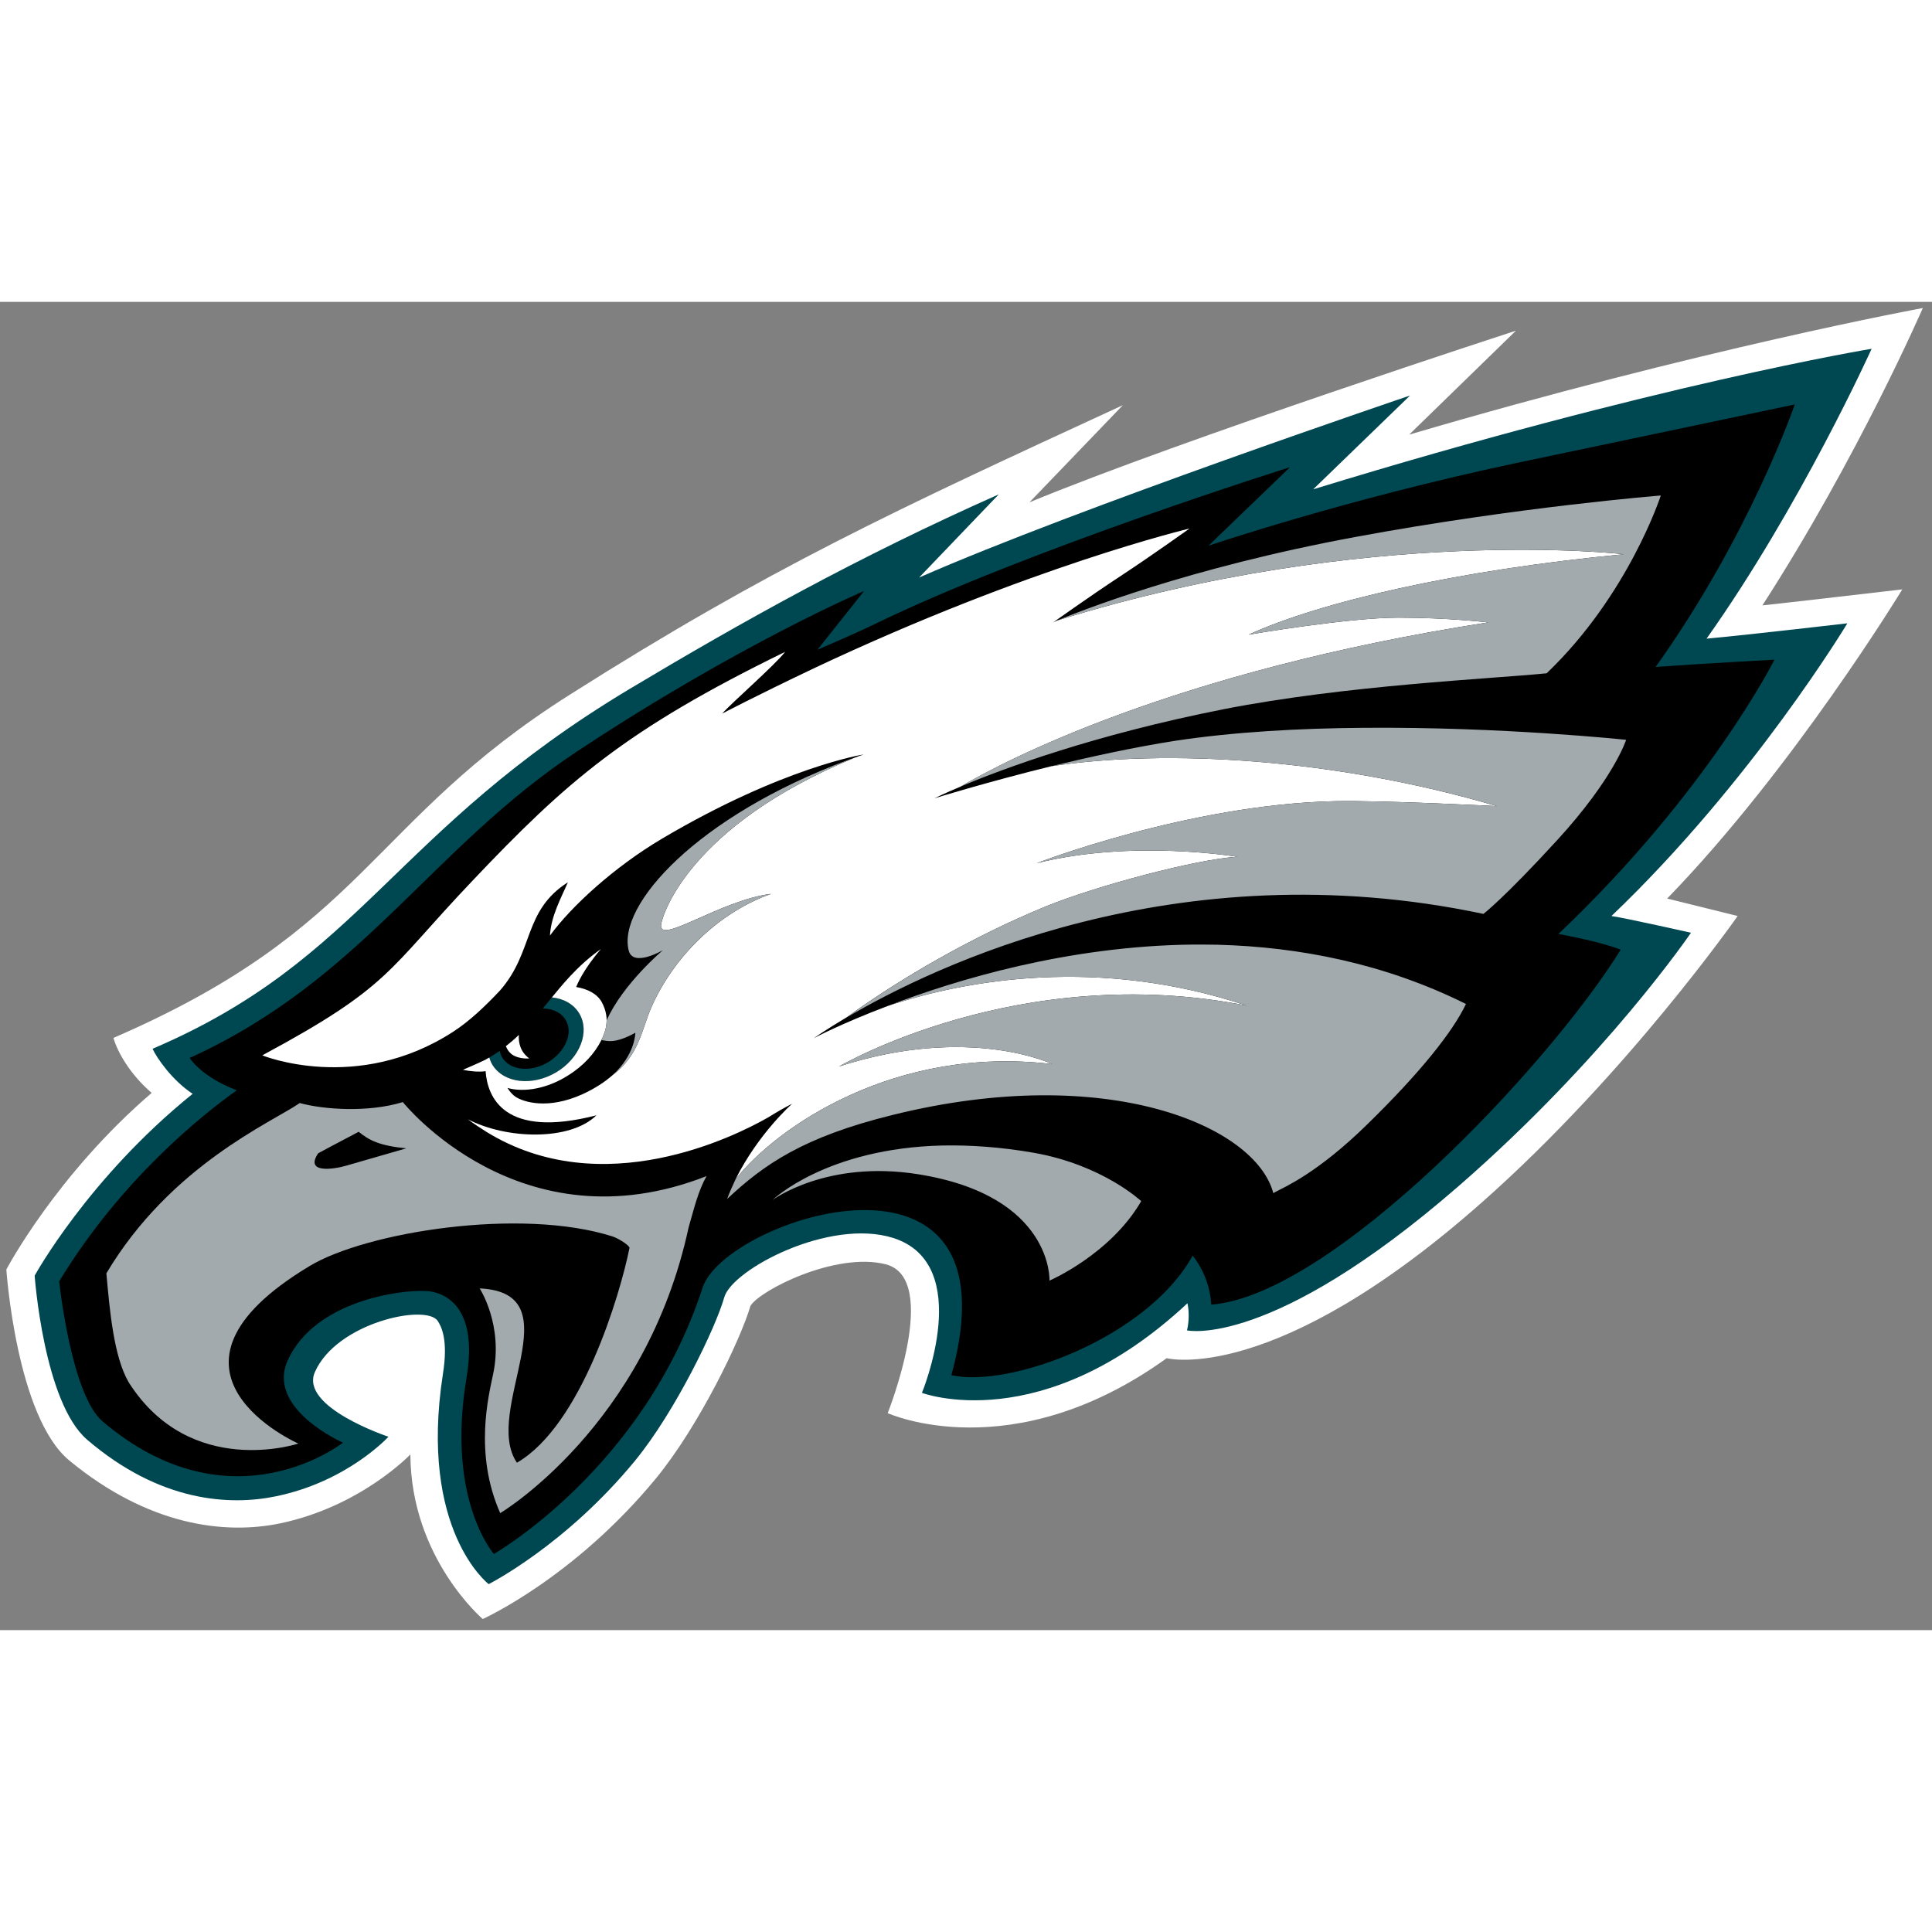 <?xml version="1.0" encoding="UTF-8"?>
<svg xmlns="http://www.w3.org/2000/svg" xmlns:xlink="http://www.w3.org/1999/xlink" width="32px" height="32px" viewBox="0 0 32 22" version="1.1">
<rect x="0" y="0" width="32" height="22" fill="#808080" stroke="none"/>
<g id="surface1">
<path style=" stroke:none;fill-rule:nonzero;fill:rgb(100%,100%,100%);fill-opacity:1;" d="M 18.598 1.711 L 17.051 3.32 C 19.582 2.273 25.109 0.477 25.109 0.477 L 23.34 2.199 C 28.172 0.777 31.848 0.102 31.848 0.102 C 31.848 0.102 30.781 2.562 29.191 5.027 C 29.5 4.996 31.508 4.762 31.508 4.762 C 31.508 4.762 29.699 7.738 27.613 9.883 L 28.781 10.172 C 28.781 10.172 26.961 12.777 24.555 14.906 C 21.102 17.965 19.324 17.496 19.324 17.496 C 16.758 19.344 14.703 18.406 14.703 18.406 C 14.703 18.406 15.59 16.18 14.672 15.941 C 13.844 15.73 12.586 16.371 12.43 16.629 C 12.266 17.191 11.578 18.617 10.867 19.484 C 9.508 21.137 7.996 21.816 7.996 21.816 C 7.996 21.816 6.805 20.805 6.797 19.09 C 6.797 19.09 5.98 19.949 4.648 20.23 C 3.719 20.426 2.449 20.266 1.145 19.188 C 0.27 18.461 0.105 16.027 0.105 16.027 C 0.105 16.027 0.926 14.465 2.512 13.102 C 2.16 12.801 1.945 12.426 1.879 12.191 C 6.09 10.367 6.09 8.625 9.441 6.504 C 12.738 4.414 14.812 3.457 18.598 1.711 "/>
<path style=" stroke:none;fill-rule:nonzero;fill:rgb(0%,28.235%,31.765%);fill-opacity:1;" d="M 16.543 3.188 L 15.223 4.566 C 17.836 3.418 23.355 1.551 23.355 1.551 L 21.75 3.105 C 27.41 1.367 31 0.777 31 0.777 C 31 0.777 29.828 3.375 28.266 5.578 C 29.02 5.508 30.598 5.324 30.598 5.324 C 30.598 5.324 29.02 7.949 26.691 10.172 C 26.949 10.211 28.008 10.449 28.008 10.449 C 28.008 10.449 26.602 12.52 24.16 14.645 C 21.043 17.355 19.66 17.035 19.66 17.035 C 19.66 17.035 19.691 16.93 19.688 16.766 C 19.688 16.672 19.668 16.59 19.668 16.586 C 17.266 18.828 15.27 18.07 15.27 18.07 C 15.27 18.07 16.156 15.938 14.793 15.504 C 13.738 15.172 12.125 16.027 11.996 16.488 C 11.855 16.988 11.188 18.375 10.523 19.188 C 9.371 20.594 8.094 21.238 8.094 21.238 C 8.094 21.238 6.934 20.352 7.336 17.758 C 7.426 17.195 7.312 16.973 7.25 16.879 C 7.059 16.59 5.574 16.906 5.215 17.727 C 4.961 18.309 6.434 18.797 6.434 18.797 C 6.434 18.797 5.754 19.543 4.562 19.785 C 3.816 19.938 2.656 19.887 1.441 18.844 C 0.723 18.223 0.574 16.129 0.574 16.129 C 0.574 16.129 1.461 14.512 3.191 13.117 C 2.852 12.895 2.594 12.52 2.527 12.371 C 6.016 10.879 6.492 8.77 10.43 6.41 C 12.266 5.312 14.195 4.23 16.543 3.188 "/>
<path style=" stroke:none;fill-rule:nonzero;fill:rgb(0%,0%,0%);fill-opacity:1;" d="M 29.727 1.699 C 29.727 1.699 26.586 2.359 25.082 2.676 C 22.258 3.277 20.016 4.039 20.016 4.039 L 21.367 2.738 C 21.367 2.738 17.031 4.098 14.473 5.344 C 14.188 5.484 13.539 5.762 13.539 5.762 L 14.312 4.789 C 14.312 4.789 12.258 5.66 9.57 7.438 C 7.129 9.051 6.008 11.219 3.141 12.523 C 3.141 12.523 3.328 12.832 3.922 13.059 C 3.359 13.457 2.008 14.531 0.98 16.223 C 0.98 16.223 1.176 18.098 1.699 18.543 C 3.832 20.355 5.68 18.895 5.68 18.895 C 5.68 18.895 4.402 18.332 4.766 17.531 C 5.219 16.535 6.652 16.363 7.031 16.383 C 7.031 16.383 7.977 16.336 7.727 17.824 C 7.387 19.844 8.18 20.738 8.18 20.738 C 8.18 20.738 10.66 19.328 11.637 16.328 C 12.012 15.176 16.914 13.57 15.758 17.777 C 16.711 17.996 19.004 17.16 19.754 15.797 C 19.91 15.992 20.043 16.277 20.062 16.609 C 22.066 16.453 25.645 12.664 26.844 10.73 C 26.523 10.602 25.953 10.496 25.812 10.469 C 28.293 8.117 29.391 5.926 29.391 5.926 C 29.391 5.926 28.367 5.98 27.422 6.047 C 28.988 3.855 29.727 1.699 29.727 1.699 Z M 9.141 11.52 C 9.336 11.539 9.5 11.629 9.594 11.785 C 9.777 12.09 9.605 12.527 9.211 12.762 C 8.812 12.996 8.344 12.941 8.156 12.637 C 8.137 12.598 8.117 12.555 8.105 12.516 C 8.164 12.48 8.223 12.445 8.277 12.406 C 8.285 12.445 8.297 12.48 8.316 12.512 C 8.445 12.73 8.789 12.766 9.078 12.594 C 9.367 12.418 9.5 12.105 9.367 11.891 C 9.293 11.766 9.152 11.707 8.992 11.703 C 9.047 11.637 9.098 11.574 9.141 11.52 Z M 9.141 11.52 "/>
<path style=" stroke:none;fill-rule:nonzero;fill:rgb(100%,100%,100%);fill-opacity:1;" d="M 19.703 3.754 C 19.703 3.754 17.066 4.379 13.496 6.062 C 12.492 6.539 11.961 6.82 11.961 6.82 C 12.113 6.645 12.832 6.02 13.004 5.797 C 10.355 7.09 9.387 7.941 7.816 9.598 C 6.41 11.078 6.473 11.336 4.344 12.48 C 4.344 12.48 5.914 13.121 7.504 12.09 C 7.777 11.914 8.039 11.664 8.285 11.402 C 8.848 10.754 8.66 10.09 9.406 9.613 C 9.301 9.859 9.125 10.172 9.109 10.496 C 9.469 10.004 10.176 9.359 10.965 8.891 C 12.973 7.703 14.305 7.496 14.305 7.496 C 14.25 7.516 14.203 7.531 14.152 7.551 C 11.41 8.684 10.965 10.164 10.949 10.32 C 10.918 10.652 11.941 9.906 12.773 9.805 C 11.898 10.113 11.145 10.855 10.777 11.711 C 10.625 12.074 10.578 12.484 10.145 12.809 C 10.02 12.918 9.859 13.027 9.645 13.125 C 9.07 13.383 8.672 13.254 8.535 13.164 C 8.457 13.109 8.406 13.02 8.406 13.02 C 8.684 13.098 9.066 13.031 9.41 12.812 C 9.668 12.652 9.855 12.441 9.961 12.227 C 10.016 12.109 10.121 11.887 9.969 11.602 C 9.891 11.457 9.727 11.379 9.543 11.348 C 9.555 11.32 9.648 11.074 9.953 10.719 C 9.543 11.008 9.277 11.359 9.141 11.52 C 9.332 11.539 9.5 11.629 9.594 11.785 C 9.777 12.09 9.605 12.527 9.211 12.762 C 8.812 12.996 8.344 12.941 8.156 12.637 C 8.133 12.598 8.117 12.559 8.105 12.516 C 8.082 12.527 8.062 12.539 8.043 12.551 C 7.918 12.613 7.668 12.719 7.668 12.719 C 7.785 12.746 7.945 12.758 8.043 12.742 C 8.074 13.172 8.348 13.867 9.879 13.473 C 9.441 13.902 8.387 13.871 7.75 13.539 C 7.836 13.605 7.938 13.672 8.055 13.746 C 9.973 14.93 12.184 13.816 12.723 13.508 C 12.855 13.426 12.988 13.348 13.121 13.281 C 13.121 13.281 12.562 13.773 12.184 14.531 C 12.855 13.68 14.809 12.309 17.43 12.625 C 17.43 12.625 16.059 11.965 13.898 12.664 C 13.898 12.664 16.879 10.91 20.648 11.656 C 18.203 10.84 16 11.227 14.699 11.664 C 13.934 11.953 13.48 12.195 13.48 12.195 C 13.48 12.195 13.672 12.059 14.027 11.848 C 14.914 11.203 16.125 10.504 17.324 10.012 C 18.16 9.672 19.816 9.23 20.492 9.191 C 20.492 9.191 18.758 8.898 17.172 9.297 C 17.172 9.297 19.68 8.324 22.113 8.27 C 22.926 8.254 24.793 8.352 24.793 8.352 C 22.102 7.559 19.316 7.402 17.414 7.691 C 16.332 7.957 15.477 8.223 15.477 8.223 C 15.477 8.223 15.625 8.148 15.914 8.027 C 16.598 7.625 19.414 6.121 24.648 5.309 C 24.648 5.309 23.98 5.23 23.16 5.23 C 22.324 5.23 20.68 5.512 20.68 5.512 C 21.871 4.969 24.117 4.445 26.895 4.18 C 26.895 4.18 22.652 3.68 17.512 5.277 C 17.469 5.297 17.445 5.309 17.445 5.309 C 17.445 5.309 17.988 4.918 18.598 4.516 C 19.051 4.219 19.703 3.754 19.703 3.754 Z M 8.594 12.141 C 8.527 12.207 8.453 12.27 8.379 12.328 C 8.391 12.359 8.418 12.418 8.48 12.465 C 8.594 12.547 8.766 12.531 8.766 12.531 C 8.613 12.418 8.586 12.262 8.594 12.141 Z M 8.594 12.141 "/>
<path style=" stroke:none;fill-rule:nonzero;fill:rgb(63.529%,66.667%,67.843%);fill-opacity:1;" d="M 27.508 3.207 C 27.508 3.207 25.145 3.395 22.465 3.891 C 19.676 4.406 17.871 5.129 17.512 5.277 C 22.652 3.68 26.895 4.18 26.895 4.18 C 24.117 4.445 21.871 4.969 20.68 5.512 C 20.68 5.512 22.324 5.23 23.16 5.23 C 23.98 5.23 24.648 5.309 24.648 5.309 C 19.414 6.121 16.598 7.625 15.91 8.027 C 16.609 7.734 18.113 7.172 20.27 6.746 C 22.305 6.348 24.668 6.246 25.617 6.152 C 26.977 4.852 27.508 3.207 27.508 3.207 Z M 22.586 7.055 C 21.543 7.062 20.445 7.121 19.465 7.27 C 18.789 7.375 18.059 7.535 17.414 7.691 C 19.316 7.402 22.105 7.559 24.793 8.352 C 24.793 8.352 22.93 8.254 22.113 8.27 C 19.68 8.324 17.172 9.297 17.172 9.297 C 18.758 8.898 20.492 9.191 20.492 9.191 C 19.816 9.23 18.16 9.672 17.324 10.012 C 16.125 10.504 14.914 11.203 14.031 11.848 C 15.445 11.016 19.465 9.055 24.57 10.137 C 24.57 10.137 24.906 9.883 25.793 8.914 C 26.734 7.887 26.934 7.254 26.934 7.254 C 26.934 7.254 24.887 7.035 22.586 7.055 Z M 14.152 7.551 C 14.125 7.559 14.059 7.586 14.051 7.586 C 11.539 8.52 10.219 9.996 10.414 10.746 C 10.488 11.027 10.98 10.738 10.98 10.738 C 10.98 10.738 10.316 11.297 10.047 11.902 C 10.047 11.934 10.047 12.055 9.961 12.227 C 10.027 12.238 10.094 12.25 10.148 12.242 C 10.32 12.227 10.523 12.105 10.523 12.105 C 10.523 12.105 10.527 12.461 10.145 12.809 C 10.578 12.484 10.625 12.074 10.777 11.711 C 11.145 10.852 11.898 10.113 12.773 9.805 C 11.941 9.906 10.922 10.652 10.949 10.32 C 10.965 10.164 11.41 8.684 14.152 7.551 Z M 19.758 10.645 C 17.695 10.668 15.844 11.223 14.699 11.664 C 16 11.227 18.203 10.84 20.648 11.656 C 16.879 10.91 13.898 12.664 13.898 12.664 C 16.059 11.965 17.43 12.625 17.43 12.625 C 14.809 12.309 12.855 13.68 12.184 14.531 C 12.133 14.637 12.086 14.746 12.043 14.859 C 12.648 14.293 13.297 13.832 14.793 13.465 C 18.336 12.59 20.797 13.648 21.09 14.762 C 21.09 14.762 21.102 14.754 21.125 14.742 C 21.27 14.664 21.82 14.434 22.648 13.621 C 23.52 12.77 24.062 12.09 24.281 11.629 C 22.922 10.953 21.508 10.684 20.172 10.648 C 20.031 10.645 19.895 10.645 19.758 10.645 Z M 6.672 13.254 C 6.098 13.43 5.367 13.379 4.965 13.27 C 4.5 13.59 2.828 14.301 1.762 16.09 C 1.816 16.695 1.883 17.473 2.133 17.898 C 3.156 19.504 4.941 18.91 4.941 18.91 C 4.941 18.91 2.227 17.711 5.129 15.969 C 6.055 15.41 8.617 14.992 10.148 15.48 C 10.277 15.527 10.438 15.641 10.426 15.672 C 10.27 16.445 9.629 18.609 8.562 19.227 C 7.977 18.371 9.527 16.414 7.945 16.34 C 7.945 16.34 8.34 16.945 8.168 17.758 C 8.094 18.117 7.848 19.074 8.285 20.062 C 8.285 20.062 10.695 18.629 11.406 15.328 C 11.5 15.004 11.562 14.73 11.703 14.48 C 8.613 15.691 6.672 13.254 6.672 13.254 Z M 5.941 13.746 C 6.109 13.883 6.281 13.977 6.73 14.02 C 6.73 14.02 5.922 14.254 5.742 14.305 C 5.52 14.371 5.043 14.438 5.27 14.102 C 5.27 14.102 5.559 13.945 5.941 13.746 Z M 15.617 13.973 C 13.684 14.016 12.797 14.875 12.797 14.875 C 12.797 14.875 13.691 14.207 15.207 14.449 C 17.445 14.805 17.383 16.211 17.383 16.211 C 17.383 16.211 18.391 15.777 18.902 14.895 C 18.902 14.895 18.27 14.297 17.125 14.094 C 16.566 13.996 16.062 13.965 15.617 13.973 Z M 15.617 13.973 "/>
</g>
</svg>
